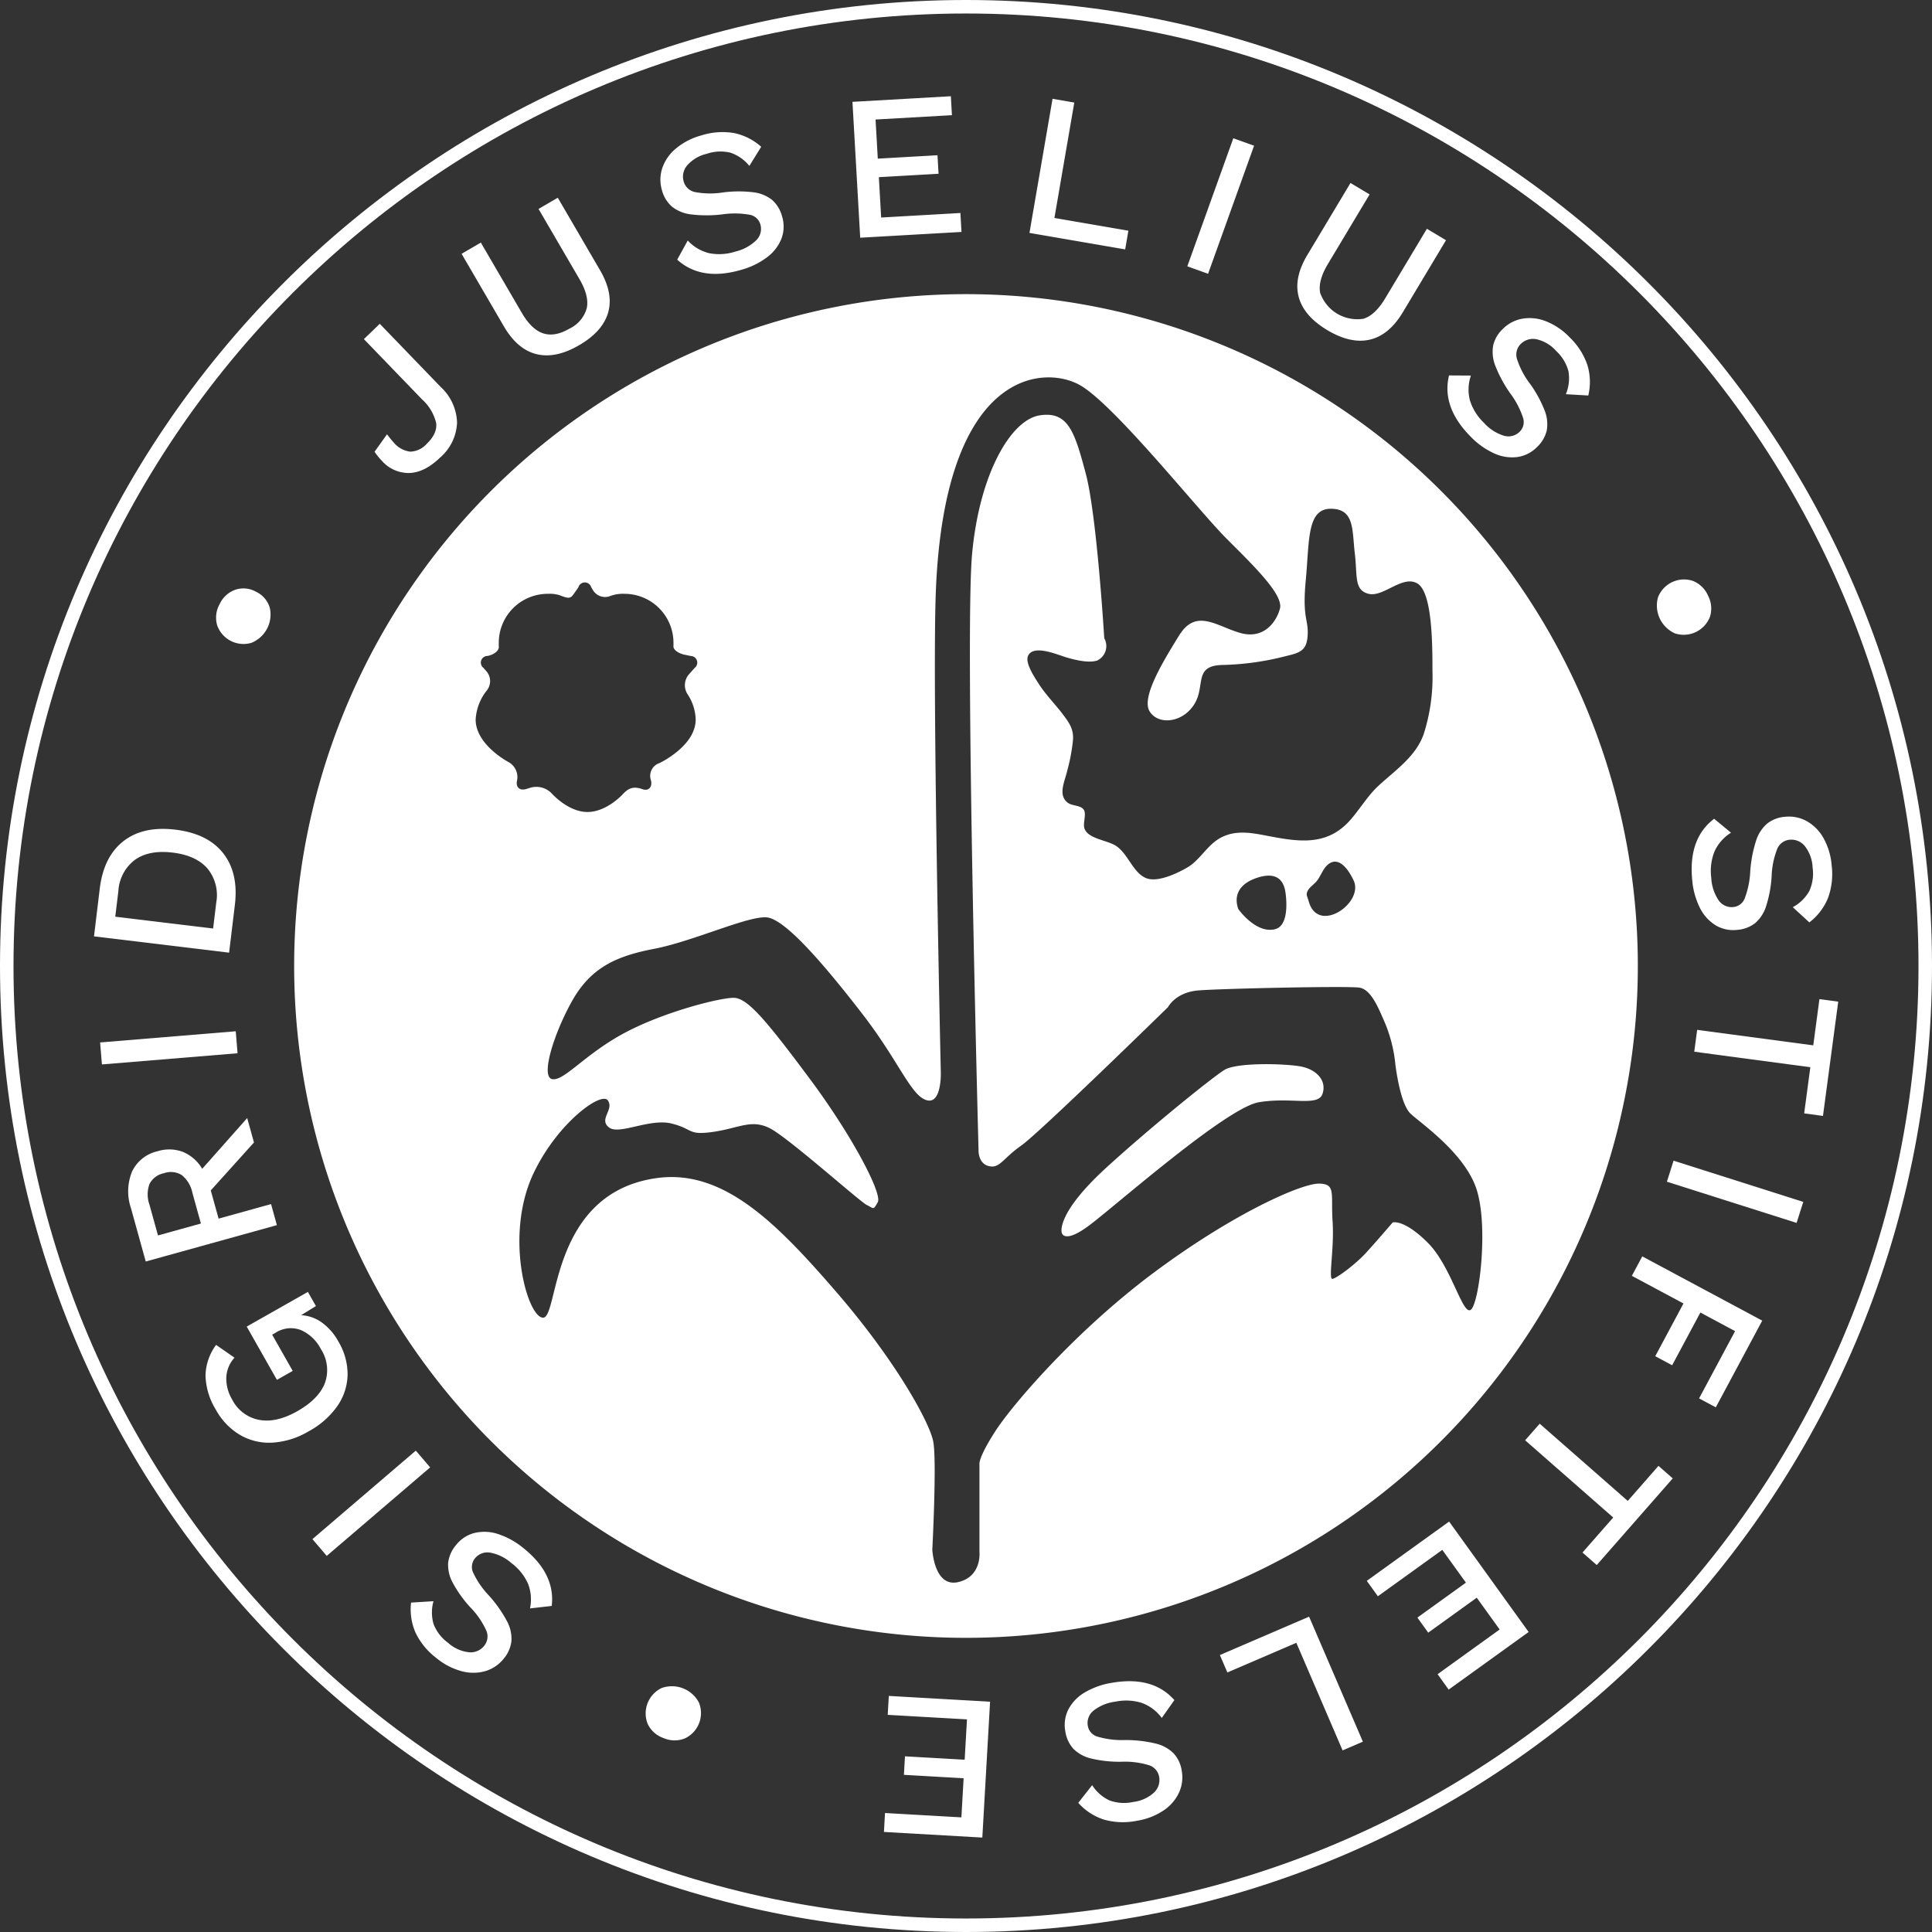 <?xml version="1.0" encoding="UTF-8"?> <svg xmlns="http://www.w3.org/2000/svg" id="Layer_1" data-name="Layer 1" viewBox="0 0 384 384"><rect x="0" y="0" width="384" height="384" fill="#333333" stroke="none"/><defs><style>.cls-1{fill:#fff}</style></defs><path class="cls-1" d="M262.847 217.432c.91-2.576-1.102-4.958-4.6-5.514-3.487-.55-12.49-.737-14.88.733-2.391 1.476-14.499 11.239-23.333 19.294-10.29 9.372-9.006 13.051-9.006 13.051s.368 2.385 5.514-1.476c5.146-3.857 27.194-23.332 33.628-24.434 6.434-1.102 11.761.925 12.677-1.654m-9.418-32.75c-3.816.96-7.304-3.998-7.304-3.998-.92-2.573.067-4.854 3.305-6.065 3.001-1.12 5.551-.829 6.066 2.755.328 2.226.487 6.67-2.067 7.308m6.66-5.655l-.368-1.1c-.06-1.28 1.252-1.9 1.981-2.796.773-.961 1.252-2.46 2.208-3.27 2.217-1.89 4.194 1.115 5.146 3.16 2.076 4.472-7.213 10.87-8.966 4.006m33.252 56.96c2.577 7.17.733 22.6-.92 24.258-1.648 1.653-3.852-8.456-8.629-13.233-4.781-4.777-6.99-4.043-6.99-4.043s-3.3 3.862-5.323 6.065c-2.021 2.204-5.697 4.96-6.617 5.146-.918.187.366-5.879 0-11.393-.368-5.51.734-7.536-2.753-7.536-3.497 0-16.908 5.879-32.714 17.64-15.79 11.762-28.29 26.46-31.592 31.606-3.315 5.146-3.132 6.43-3.132 6.43v17.458s.554 4.959-4.221 6.066c-4.777 1.102-5.146-6.435-5.146-6.435s.915-17.64.186-21.496c-.737-3.863-7.536-16.174-19.297-29.767-11.762-13.597-22.39-24.435-35.642-22.605-21.314 2.943-19.483 27.75-22.603 27.75-3.128 0-7.809-16.448-1.834-28.851 4.771-9.922 13.41-16.17 14.698-14.33 1.289 1.84-1.834 3.675.182 5.332 2.021 1.653 8.087-1.84 12.495-.738 4.407 1.102 3.128 2.39 8.269 1.653 5.146-.738 7.536-2.572 11.211-.738 3.67 1.84 17.823 14.522 19.285 15.255 1.475.734 1.293 1.102 2.213-.552.915-1.652-4.969-13.045-13.602-24.624-8.633-11.576-12.314-15.983-15.068-15.983s-13.774 2.76-21.68 6.985c-7.895 4.225-11.939 9.549-14.33 9.183-2.385-.363.183-8.819 3.853-15.431 3.684-6.617 8.638-9.002 16.361-10.473 7.718-1.475 18.738-6.616 22.417-6.252 3.67.37 11.389 9.376 18.925 19.116 7.53 9.735 9.79 16.634 13.045 17.267 2.733.527 2.606-5.37 2.606-5.37s-1.685-74.244-1.03-94.694c1.47-45.75 21.944-46.195 28.924-41.966 6.981 4.22 23.332 24.803 28.847 30.318 5.51 5.51 11.392 11.201 10.66 13.96-.743 2.756-3.306 6.249-8.092 4.777-4.777-1.47-8.633-4.777-11.944.552-3.301 5.327-7.527 12.309-5.879 15.067 1.654 2.756 6.43 2.386 8.824-1.284 2.392-3.68-.186-7.718 5.51-7.905a54.73 54.73 0 0012.313-1.653c2.933-.738 4.59-.915 4.778-4.225.186-3.306-1.102-3.306-.37-11.024.733-7.714.183-14.148 4.959-14.148 4.778 0 4.23 4.221 4.778 8.815.55 4.599-.188 7.355 2.759 8.092 2.94.728 6.798-3.865 9.735-2.027 2.946 1.841 2.946 12.313 2.946 17.459a37.179 37.179 0 01-1.762 12.509c-1.622 4.502-5.678 7.135-9.075 10.308-2.04 1.913-3.611 4.568-5.523 6.735-4.773 5.392-10.606 4.235-16.985 3.015-3.233-.624-6.403-1.074-9.34.834-2.244 1.46-3.693 4.192-6.02 5.545-1.908 1.116-5.77 2.987-8.073 2.176-2.75-.97-3.702-5-6.252-6.538-1.79-1.074-5.337-1.344-6.11-3.297-.41-1.034.381-2.805-.12-3.73-.527-.978-2.285-.805-3.15-1.416-2.154-1.515-.642-4.325-.164-6.488a36.169 36.169 0 001.138-6.197c.086-2.013-.72-3.201-1.958-4.846-1.562-2.085-3.442-3.934-4.85-6.138-.692-1.088-2.764-4.094-2.153-5.533 1.02-2.417 5.906-.245 7.618.256 1.625.482 4.5 1.215 6.18.61a3.184 3.184 0 001.365-4.417s-1.47-24.443-3.67-32.708c-2.204-8.269-3.493-12.495-9.193-11.58-5.697.92-11.944 11.58-13.406 27.563-1.471 15.987 1.28 118.333 1.28 118.333s-.183 2.754 2.025 3.306c2.204.55 2.746-1.47 6.43-4.043 3.67-2.57 29.216-27.558 29.216-27.558s1.466-2.942 6.06-3.31c4.595-.365 29.584-.916 31.966-.552 2.395.368 3.866 4.226 5.15 7.167a28.86 28.86 0 012.022 8.269c.37 2.755 1.29 7.9 2.942 9.554 1.648 1.657 10.468 7.531 13.041 14.698M138.066 132.75l-1.188 1.346a3.29 3.29 0 00-.209 3.902 9.58 9.58 0 011.603 5.015c0 5.277-7.182 8.646-7.182 8.646a2.687 2.687 0 00-1.698 3.47c.3 1.33-.492 2.172-1.734 1.717-2.073-.756-3.07.133-4.003 1.143 0 0-3.142 3.402-6.885 3.402-3.89 0-7.13-3.712-7.13-3.712a4.233 4.233 0 00-4.045-1.162l-1.002.301c-1.32.397-2.14-.373-1.82-1.707l.003-.018a3.41 3.41 0 00-1.647-3.593s-6.59-3.424-6.59-8.487a10.186 10.186 0 012.222-5.783 2.986 2.986 0 00-.05-3.78l-.62-.7a1.323 1.323 0 01.793-2.374l.041-.005c1.348-.277 2.34-1.12 2.21-1.88v-.729a9.737 9.737 0 019.734-9.736 6.867 6.867 0 012.31.26c2.444.957 2.207.602 3.56-1.206l.246-.418a1.32 1.32 0 012.5-.005l.368.637a2.823 2.823 0 003.526 1.138 7.277 7.277 0 012.74-.406 9.742 9.742 0 019.74 9.736v.648c-.1.678.915 1.457 2.264 1.73l1.152.241a1.32 1.32 0 01.791 2.369M325.533 192A133.533 133.533 0 10192 325.532 133.53 133.53 0 00325.532 192"></path><path class="cls-1" d="M192 384C86.131 384 0 297.869 0 192S86.131 0 192 0s192 86.131 192 192-86.131 192-192 192zm0-381.316C87.611 2.684 2.684 87.611 2.684 192S87.611 381.316 192 381.316 381.316 296.389 381.316 192 296.389 2.684 192 2.684z"></path><path class="cls-1" d="M131.914 345.464a5.473 5.473 0 004.22.053 5.547 5.547 0 002.768-7.147 6.067 6.067 0 00-7.396-2.863 5.6 5.6 0 00-2.767 7.146 5.458 5.458 0 003.175 2.811m60.279-3.725l-.458 8.02-11.865-.677-.21 3.682 11.866.677-.444 7.774-15.18-.865-.214 3.763 19.557 1.116 1.54-27.004-20.13-1.148-.215 3.763zm33.714 20.165a13.225 13.225 0 005.325-2.04 8.67 8.67 0 003.107-3.57 7.316 7.316 0 00.543-4.336 6.53 6.53 0 00-1.616-3.465 7.493 7.493 0 00-3.6-1.958 25.71 25.71 0 00-6.15-.688 17.093 17.093 0 01-5.42-.689 2.701 2.701 0 01-1.878-2.089 3.155 3.155 0 011.153-3.088 8.814 8.814 0 014.333-1.765 10.486 10.486 0 015.263.259 8.586 8.586 0 013.944 2.98l2.508-3.55q-4.283-4.836-12.402-3.438a15.264 15.264 0 00-5.39 1.906 8.482 8.482 0 00-3.266 3.368 6.779 6.779 0 00-.624 4.35 6.612 6.612 0 001.598 3.488 7.336 7.336 0 003.514 1.932 24.183 24.183 0 005.996.651 16.316 16.316 0 015.613.718 2.95 2.95 0 011.936 2.308 3.425 3.425 0 01-1.044 3.111 7.374 7.374 0 01-4.13 1.855 8.382 8.382 0 01-4.712-.312 8.196 8.196 0 01-3.432-3.027l-2.764 3.512a11.58 11.58 0 005.084 3.325 13.86 13.86 0 006.51.252m31.75-35.381l9.198 21.383 4.029-1.733-10.69-24.847-17.731 7.628 1.49 3.464zm29.013-18.476l4.694 6.518-9.644 6.945 2.155 2.993 9.644-6.946 4.551 6.319-12.338 8.886 2.203 3.059 15.897-11.449-15.808-21.948-16.362 11.784 2.204 3.06zm30.699 3.019l15.103-17.226-2.836-2.487-6.105 6.965-17.504-15.346-2.89 3.297 17.503 15.347-6.106 6.963zm20.338-33.128l3.324 1.779 9.228-17.234-23.846-12.767-2.07 3.866 10.261 5.494-5.61 10.477 3.36 1.799 5.61-10.478 6.901 3.695zm19.38-34.876l1.329-4.179-25.778-8.193-1.328 4.18zm5.244-21.265l3.032-22.708-3.737-.5-1.225 9.182-23.074-3.081-.58 4.346 23.073 3.081-1.226 9.18zm1.731-49.757a13.236 13.236 0 00-1.63-5.464 8.675 8.675 0 00-3.326-3.368 7.321 7.321 0 00-4.282-.869 6.531 6.531 0 00-3.578 1.35 7.484 7.484 0 00-2.224 3.443 25.737 25.737 0 00-1.15 6.079 17.091 17.091 0 01-1.097 5.353 2.7 2.7 0 01-2.224 1.714 3.157 3.157 0 01-2.993-1.382 8.812 8.812 0 01-1.432-4.454 10.484 10.484 0 01.654-5.23 8.595 8.595 0 013.27-3.707l-3.351-2.768q-5.144 3.907-4.364 12.107a15.281 15.281 0 001.493 5.519 8.502 8.502 0 003.113 3.511 6.778 6.778 0 004.29.95 6.62 6.62 0 003.599-1.33 7.331 7.331 0 002.191-3.358 24.15 24.15 0 001.103-5.93 16.301 16.301 0 011.14-5.543 2.95 2.95 0 012.447-1.756 3.425 3.425 0 013.023 1.276 7.379 7.379 0 011.538 4.26 8.387 8.387 0 01-.667 4.673 8.204 8.204 0 01-3.278 3.195l3.294 3.02a11.574 11.574 0 003.699-4.819 13.84 13.84 0 00.742-6.472m-24.574-53.646a5.476 5.476 0 00-3.028-2.941 5.546 5.546 0 00-6.924 3.285 6.067 6.067 0 003.399 7.164 5.599 5.599 0 006.924-3.284 5.459 5.459 0 00-.37-4.224m-27.502-51.34a13.215 13.215 0 00-4.72-3.201 8.656 8.656 0 00-4.705-.506 7.32 7.32 0 00-3.867 2.034 6.522 6.522 0 00-1.918 3.307 7.494 7.494 0 00.455 4.074 25.728 25.728 0 002.952 5.437 17.052 17.052 0 012.535 4.84 2.7 2.7 0 01-.638 2.735 3.16 3.16 0 01-3.194.821 8.811 8.811 0 01-3.925-2.545 10.476 10.476 0 01-2.8-4.465 8.585 8.585 0 01.19-4.939l-4.347-.026q-1.517 6.28 4.274 12.139a15.3 15.3 0 004.646 3.331 8.507 8.507 0 004.633.753 6.78 6.78 0 003.924-1.977 6.609 6.609 0 001.946-3.306 7.325 7.325 0 00-.425-3.988 24.181 24.181 0 00-2.896-5.291 16.3 16.3 0 01-2.62-5.015 2.951 2.951 0 01.784-2.908 3.428 3.428 0 013.15-.923 7.383 7.383 0 013.884 2.327 8.4 8.4 0 012.44 4.043 8.217 8.217 0 01-.52 4.547l4.46.258a11.57 11.57 0 00-.181-6.072 13.846 13.846 0 00-3.517-5.484m-24.58-19.31l-3.797-2.276-8.302 13.85q-1.98 3.304-4.306 4.036a7.822 7.822 0 01-8.612-5.162q-.452-2.397 1.53-5.7l8.3-13.85-3.795-2.276-8.576 14.307q-2.739 4.57-1.715 8.361 1.024 3.791 5.665 6.572 4.64 2.782 8.467 1.898 3.826-.883 6.565-5.453zm-38.148-18.785l-4.127-1.482-9.143 25.455 4.127 1.484zm-39.684 14.363l3.95-22.941-4.322-.744-4.589 26.657 19.023 3.275.64-3.716zm-34.438-.088l-.457-8.02 11.866-.676-.21-3.683-11.866.676-.444-7.774 15.18-.865-.214-3.764-19.558 1.115 1.54 27.005 20.13-1.148-.214-3.765zm-35.765-16.312a13.215 13.215 0 00-5.062 2.625 8.66 8.66 0 00-2.687 3.896 7.316 7.316 0 00-.053 4.368 6.534 6.534 0 001.993 3.262 7.504 7.504 0 003.8 1.542 25.772 25.772 0 006.186-.005 17.096 17.096 0 015.464.075 2.7 2.7 0 012.1 1.865 3.158 3.158 0 01-.799 3.198 8.812 8.812 0 01-4.107 2.24 10.49 10.49 0 01-5.26.334 8.58 8.58 0 01-4.253-2.519l-2.093 3.81q4.799 4.324 12.709 2.024a15.276 15.276 0 005.142-2.498 8.49 8.49 0 002.868-3.715 6.776 6.776 0 00.131-4.391 6.61 6.61 0 00-1.98-3.288 7.336 7.336 0 00-3.707-1.525 24.209 24.209 0 00-6.032.025 16.31 16.31 0 01-5.659-.083 2.953 2.953 0 01-2.182-2.076 3.427 3.427 0 01.689-3.209 7.392 7.392 0 013.896-2.307 8.39 8.39 0 014.716-.218 8.208 8.208 0 013.751 2.622l2.352-3.799a11.57 11.57 0 00-5.425-2.734 13.855 13.855 0 00-6.498.481M110.864 39.3l-3.823 2.23 8.134 13.948q1.94 3.329 1.46 5.72a6.377 6.377 0 01-3.419 4.104q-2.938 1.713-5.255.953-2.317-.758-4.257-4.088l-8.134-13.95-3.823 2.23 8.4 14.41q2.685 4.602 6.5 5.533 3.816.93 8.49-1.796 4.672-2.724 5.743-6.503 1.07-3.778-1.614-8.382zm-35.38 25.058l-3.156 3.045 11.553 11.975a9.14 9.14 0 012.801 4.672q.295 2.078-1.857 4.156a4.594 4.594 0 01-3.274 1.564 5.046 5.046 0 01-3.301-1.827q-.369-.383-1.333-1.618l-2.468 3.463a11.759 11.759 0 001.447 1.793 7.088 7.088 0 005.478 2.432q3.03-.105 6.098-3.066a9.69 9.69 0 003.37-6.924 10.032 10.032 0 00-3.236-7.1zM43.666 120.05a5.478 5.478 0 00-.515 4.19 5.546 5.546 0 006.8 3.535 6.068 6.068 0 003.658-7.036 5.136 5.136 0 00-2.718-3.122 5.085 5.085 0 00-4.082-.414 5.46 5.46 0 00-3.143 2.847m-.688 59.372l-.619 5.126-19.448-2.347.619-5.127a8.346 8.346 0 013.328-6.203q2.819-1.972 7.457-1.411 4.637.56 6.906 3.145a8.348 8.348 0 011.757 6.817m-23.151-2.795l-1.144 9.481 26.853 3.241 1.144-9.48q.767-6.348-2.31-10.27-3.076-3.92-9.505-4.696-6.429-.776-10.35 2.3-3.921 3.078-4.688 9.424m.071 30.568l.36 4.37 26.958-2.223-.36-4.37zm11.505 38.357l-1.687-6.083a6.141 6.141 0 01-.016-4.12 4.09 4.09 0 012.868-2.157 4.089 4.089 0 013.569.371 6.136 6.136 0 012.11 3.542l1.686 6.08zm19.075-18.475l-1.347-4.856-8.94 10.09a8.074 8.074 0 00-3.798-3.348 7.735 7.735 0 00-5.08-.143 7.391 7.391 0 00-5.067 4.042 10.373 10.373 0 00-.222 7.249l2.945 10.624 26.065-7.229-1.16-4.186-10.426 2.891-1.556-5.607zm4.563 47.18l3.137-1.778-4.083-7.202.678-.384a5.569 5.569 0 015.018-.537 8.17 8.17 0 013.978 3.774 7.636 7.636 0 01.804 6.777q-1.24 3.175-5.481 5.58-4.172 2.365-7.6 1.719a7.585 7.585 0 01-5.33-3.999 8.217 8.217 0 01-1.184-4.416 6.261 6.261 0 011.629-3.939l-3.656-2.544a10.638 10.638 0 00-2.105 6.093 13.673 13.673 0 002.041 6.758 13.158 13.158 0 004.815 5.044 11.521 11.521 0 006.43 1.536 16.097 16.097 0 007.224-2.258 16.548 16.548 0 005.702-5.024 11.289 11.289 0 002.027-6.19 12.663 12.663 0 00-1.793-6.568 11.472 11.472 0 00-3.34-3.855 7.855 7.855 0 00-4.095-1.447l2.935-1.805-1.598-2.816-12.157 6.893zm7.054 31.655l2.85 3.332 20.552-17.588-2.852-3.332zm24.655 23.648a13.221 13.221 0 005.066 2.617 8.669 8.669 0 004.733-.057 7.32 7.32 0 003.596-2.48 6.525 6.525 0 001.511-3.512 7.484 7.484 0 00-.935-3.992 25.73 25.73 0 00-3.579-5.046 17.1 17.1 0 01-3.093-4.504 2.7 2.7 0 01.308-2.792 3.158 3.158 0 013.073-1.195 8.813 8.813 0 014.2 2.06 10.49 10.49 0 013.312 4.099 8.588 8.588 0 01.4 4.927l4.318-.492q.758-6.415-5.688-11.543a15.292 15.292 0 00-5.01-2.755 8.498 8.498 0 00-4.69-.195 6.777 6.777 0 00-3.66 2.429 6.617 6.617 0 00-1.539 3.515 7.32 7.32 0 00.897 3.908 24.186 24.186 0 003.504 4.91 16.275 16.275 0 013.2 4.667 2.95 2.95 0 01-.433 2.98 3.426 3.426 0 01-3.017 1.292 7.384 7.384 0 01-4.133-1.849 8.388 8.388 0 01-2.904-3.723 8.21 8.21 0 01-.025-4.577l-4.46.275a11.567 11.567 0 00.903 6.007 13.837 13.837 0 004.144 5.026"></path></svg> 